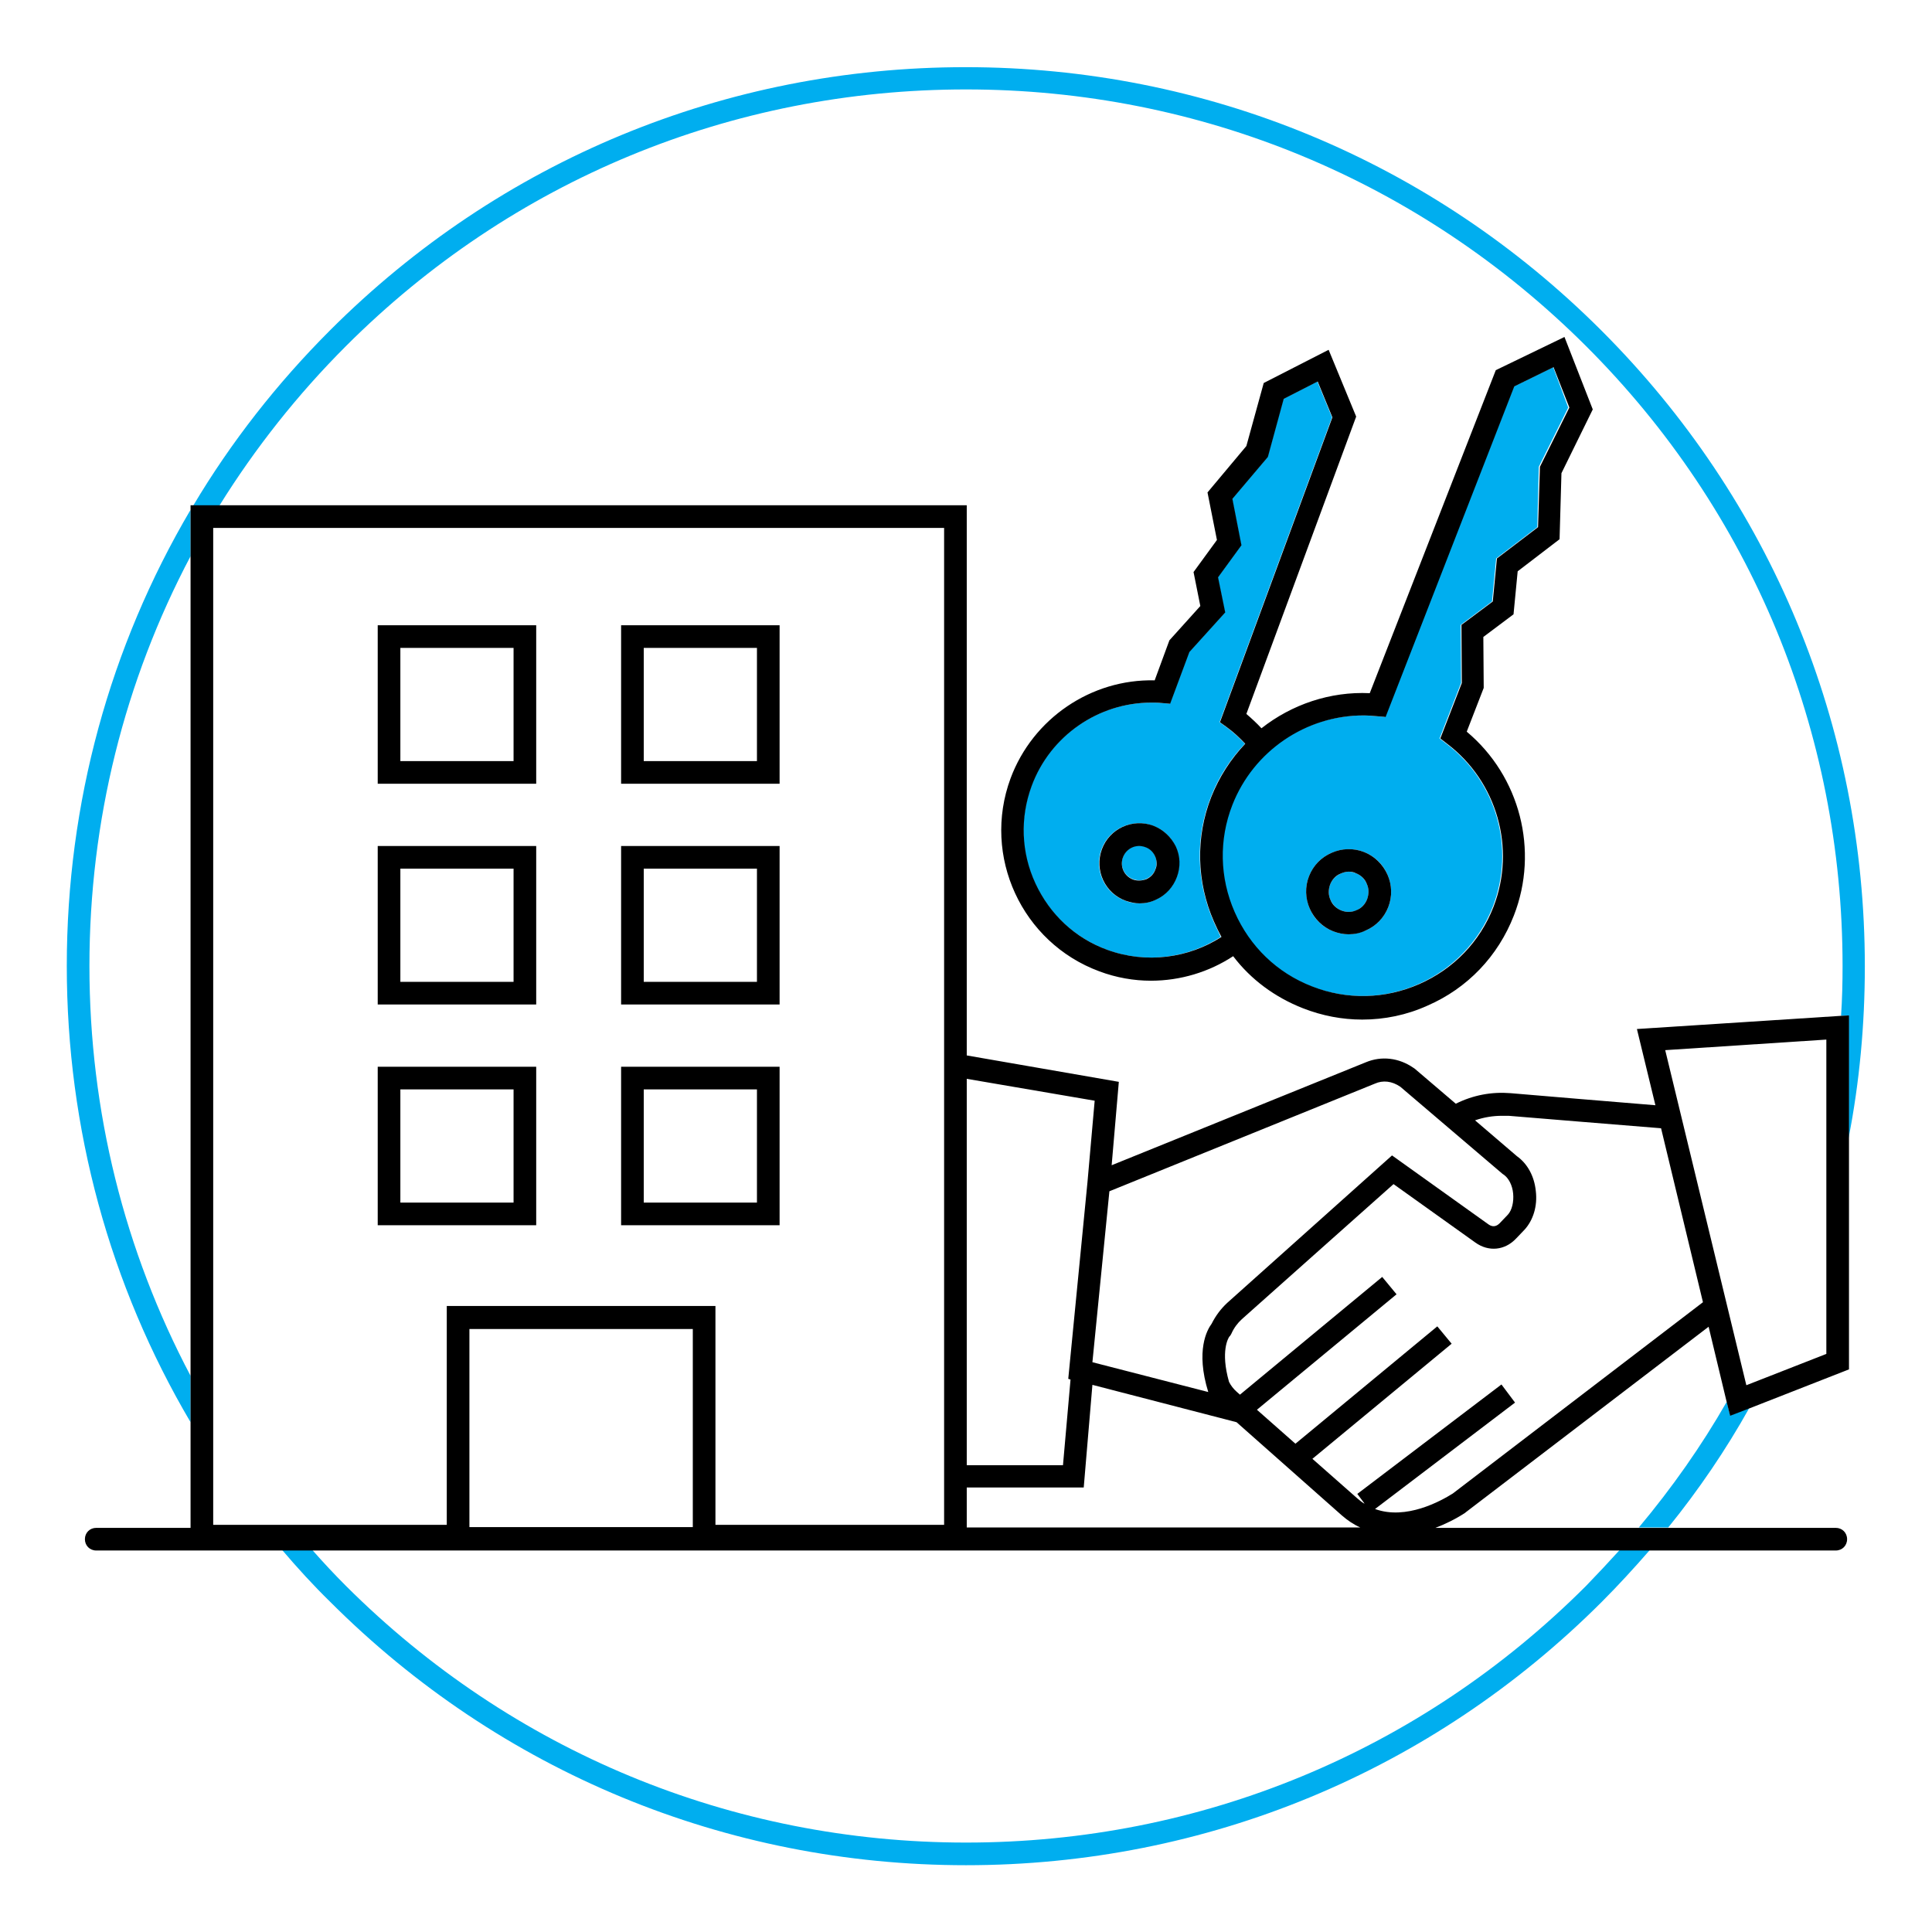 <?xml version="1.0" encoding="utf-8"?>
<!-- Generator: Adobe Illustrator 21.1.0, SVG Export Plug-In . SVG Version: 6.00 Build 0)  -->
<svg version="1.1" id="Layer_1" xmlns="http://www.w3.org/2000/svg" xmlns:xlink="http://www.w3.org/1999/xlink" x="0px" y="0px"
	 viewBox="0 0 512 512" style="enable-background:new 0 0 512 512;" xml:space="preserve">
<style type="text/css">
	.st0{fill:#FFFFFF;stroke:#00AEEF;stroke-width:6;stroke-miterlimit:10;}
	.st1{fill:#FFFFFF;stroke:#000000;stroke-width:6;stroke-linecap:round;stroke-linejoin:round;stroke-miterlimit:10;}
	.st2{fill:#FFFFFF;stroke:#00AEEF;stroke-width:6.296;stroke-miterlimit:10;}
	.st3{fill:#FFFFFF;stroke:#000000;stroke-width:6.296;stroke-linecap:round;stroke-linejoin:round;stroke-miterlimit:10;}
	.st4{fill:#00AEEF;}
	.st5{fill:none;}
	.st6{fill:none;stroke:#FFFFFF;stroke-width:0;stroke-linecap:round;stroke-linejoin:round;}
	.st7{fill:none;stroke:#00AEEF;stroke-width:0;stroke-linecap:round;stroke-linejoin:round;}
	.st8{fill:#FFFFFF;stroke:#000000;stroke-width:6;stroke-miterlimit:10;}
	.st9{fill:none;stroke:#000000;stroke-width:6;stroke-miterlimit:10;}
	.st10{fill:#00AEEF;stroke:#000000;stroke-width:6;stroke-miterlimit:10;}
	.st11{fill:none;stroke:#000000;stroke-width:6;stroke-linecap:round;stroke-linejoin:round;stroke-miterlimit:10;}
	.st12{fill:#00AEEF;stroke:#000000;stroke-width:6;stroke-linecap:round;stroke-linejoin:round;stroke-miterlimit:10;}
	.st13{fill:#FFFFFF;}
</style>
<path class="st4" d="M50.5,376.9v-12.3C33,331.5,23.7,294.5,23.7,256s9.3-75.5,26.8-108.6v-12.3C29.1,171.4,17.7,212.8,17.7,256
	S29.1,340.6,50.5,376.9z"/>
<path class="st4" d="M58.2,133.9c9.4-15.1,20.6-29.3,33.5-42.2c43.9-43.9,102.2-68,164.3-68s120.4,24.2,164.3,68s68,102.2,68,164.3
	c0,4.4-0.1,8.8-0.4,13.2l2-0.1v32.5c2.9-14.9,4.3-30.1,4.3-45.5c0-63.7-24.8-123.5-69.8-168.5c-45-45-104.9-69.8-168.5-69.8
	S132.5,42.5,87.5,87.5c-14.1,14.1-26.3,29.7-36.3,46.5H58.2z"/>
<path class="st4" d="M458.5,375.1l-0.9-3.6c-6.7,11.7-14.5,22.8-23.3,33.3h7.8c8.1-10,15.3-20.6,21.5-31.7L458.5,375.1z"/>
<path class="st4" d="M429.2,410.8c-2.9,3.2-5.9,6.4-8.9,9.5c-43.9,43.9-102.2,68-164.3,68s-120.4-24.2-164.3-68
	c-3.1-3.1-6-6.2-8.9-9.5h-8c4,4.7,8.2,9.3,12.7,13.7c45,45,104.9,69.8,168.5,69.8s123.5-24.8,168.5-69.8c4.4-4.4,8.6-9,12.7-13.7
	H429.2z"/>
<path d="M50.5,147.4v217.2v12.3v28h-25c-1.7,0-3,1.3-3,3s1.3,3,3,3h49.3h8h346.4h8h49.3c1.7,0,3-1.3,3-3s-1.3-3-3-3h-44.3h-7.8h-54
	c2.6-1,5.3-2.3,7.9-4l0.1-0.1l64.4-49.2l4.8,20l0.9,3.6l5.2-2l26.3-10.3v-61.3v-32.5l-2,0.1l-54.2,3.5l4.9,20.2
	c-13.6-1.1-28.9-2.4-38.4-3.2c-5-0.4-9.9,0.5-14.5,2.8l-10.9-9.3l-0.3-0.2c-3.9-2.7-8.5-3.2-12.6-1.5l-67.4,27.3l1.9-22.1l-40.3-7
	V133.9h-198h-7h-0.7v1.2V147.4z M250.2,139.9v264.2h-60.6v-58h-71.2v58H56.5V139.9H250.2z M371.1,288l27.1,23.1l0.3,0.2
	c1.3,0.9,2.3,2.8,2.5,5c0.2,2.2-0.3,4.4-1.4,5.6l-2.2,2.3c-0.9,0.9-1.9,1-2.9,0.3l-25.6-18.3l-43.7,39.1c-1.6,1.5-3,3.3-4.1,5.5
	c-1.2,1.6-4.3,7.1-0.9,18.1l-30.7-7.9l4.5-45.3l70.3-28.5C366.5,286.2,368.9,286.5,371.1,288z M399.8,295.7
	c10,0.8,26.4,2.2,40.4,3.3l11.1,46.1L385,395.8c-3.2,2-12.4,7.1-20.6,4.1l37.1-28.2l-3.6-4.8l-38.2,29l1.8,2.4l0.1,0.2
	c-0.7-0.4-1.3-0.9-2-1.5l-11.8-10.4l36.9-30.5l-3.8-4.6l-37.6,31.1l-10.2-9l37-30.6l-3.8-4.6l-37.7,31.2l-0.9-0.8
	c-0.8-0.7-1.5-1.6-2-2.6c-2.3-8.1-0.2-11.6,0.1-12l0.2-0.2l0.3-0.5c0.7-1.6,1.7-2.9,2.8-3.9l22.9-20.4l17.3-15.4l21.7,15.5
	c3.5,2.5,7.8,2.1,10.8-1.1l2.2-2.3c2.3-2.5,3.5-6.3,3-10.3c-0.4-3.9-2.2-7.2-5-9.2l-11.1-9.5c2.3-0.8,4.7-1.2,7.1-1.2
	C398.6,295.7,399.2,295.7,399.8,295.7z M484,275.5v83.3l-21.2,8.3l-21.5-88.8L484,275.5z M124.4,352.2h59.2v52.5h-59.2V352.2z
	 M288.2,313.2l-5.1,52.2l0.6,0.2l-2,22.7h-25.5V285.9l33.9,5.8L288.2,313.2z M256.2,404.8v-10.6h31l2.3-27.2l38.2,9.9l27.9,24.7
	c1.5,1.3,3.1,2.4,4.9,3.2H256.2z"/>
<path class="st4" d="M321.6,244.2c-4.6-10.6-4.9-22.3-0.7-33c2.1-5.4,5.2-10.1,9-14.1c-1.5-1.6-3.1-3.1-4.9-4.4l-1.8-1.3l29.8-80.8
	l-3.9-9.5l-9,4.6l-4.2,15.4l-9.4,11.1l2.4,12.3l-6.2,8.5l1.9,9.3l-9.5,10.5l-5.1,13.7l-2.3-0.2c-0.9-0.1-1.8-0.1-2.7-0.1
	c-14,0-26.8,8.8-31.7,22.1c-3.1,8.5-2.8,17.6,1,25.8c3.8,8.2,10.5,14.4,19,17.6c10.4,3.8,21.5,2.2,30.2-3.4
	C322.9,246.9,322.2,245.6,321.6,244.2z M311.8,232.4c-1,2.7-2.9,4.8-5.5,6c-1.4,0.7-2.9,1-4.4,1c-1.2,0-2.5-0.2-3.7-0.7
	c-5.5-2-8.3-8.1-6.3-13.6v0c2-5.5,8.1-8.3,13.6-6.3c2.7,1,4.8,2.9,6,5.5C312.7,226.9,312.8,229.8,311.8,232.4z"/>
<path class="st4" d="M306.2,230.3c0.4-1.2,0.4-2.4-0.1-3.5c-0.5-1.1-1.4-2-2.6-2.4c-2.4-0.9-5,0.3-5.9,2.7c-0.9,2.4,0.3,5,2.7,5.9
	c1.2,0.4,2.4,0.4,3.5-0.1C304.9,232.4,305.8,231.5,306.2,230.3z"/>
<path d="M305.6,218.8c-5.5-2-11.6,0.8-13.6,6.3v0c-2,5.5,0.8,11.6,6.3,13.6c1.2,0.4,2.4,0.7,3.7,0.7c1.5,0,3-0.3,4.4-1
	c2.6-1.2,4.5-3.3,5.5-6c1-2.7,0.9-5.5-0.3-8.1C310.3,221.7,308.2,219.8,305.6,218.8z M300.3,233.1c-2.4-0.9-3.6-3.5-2.7-5.9
	c0.9-2.4,3.5-3.6,5.9-2.7c1.2,0.4,2.1,1.3,2.6,2.4c0.5,1.1,0.6,2.4,0.1,3.5c-0.4,1.2-1.3,2.1-2.4,2.6
	C302.7,233.4,301.4,233.5,300.3,233.1z"/>
<path class="st4" d="M411.6,97.3l-10.4,5.1L367,190l-2.3-0.2c-1.2-0.1-2.4-0.2-3.6-0.2c-15.1,0-29.1,9.3-34.7,23.7
	c-3.6,9.3-3.4,19.4,0.6,28.4c4,9.1,11.3,16.1,20.5,19.7c9.3,3.6,19.4,3.4,28.4-0.6c9.1-4,16.1-11.3,19.7-20.5
	c6-15.5,1-33.2-12.3-43.2l-1.8-1.4l5.7-14.7l-0.1-15.4l8.3-6.2l1.1-11.4l10.9-8.3l0.4-16l7.8-15.7L411.6,97.3z M367.9,240.4
	c-1.1,2.8-3.2,5-6,6.2c-1.5,0.6-3,1-4.5,1c-1.4,0-2.8-0.3-4.1-0.8c-2.8-1.1-5-3.2-6.2-6s-1.3-5.8-0.2-8.6c1.1-2.8,3.2-5,6-6.2
	c2.8-1.2,5.8-1.3,8.6-0.2c2.8,1.1,5,3.2,6.2,6S369,237.6,367.9,240.4z"/>
<path d="M396.4,98.1L363,183.7c-10.5-0.5-20.7,3-28.7,9.3c-1.2-1.3-2.6-2.6-4-3.8l29.1-78.8l-7.3-17.7l-17.2,8.8l-4.6,16.7
	L320,130.5l2.5,12.6l-6.2,8.5l1.8,9l-8.2,9.1l-3.9,10.6c-16.8-0.4-32.3,10.1-38.2,26c-7.6,20.6,3,43.5,23.5,51.1
	c4.5,1.7,9.2,2.5,13.7,2.5c7.8,0,15.4-2.3,21.8-6.5c4.7,6.2,11.1,10.9,18.5,13.8c5.1,2,10.4,3,15.7,3c5.9,0,11.8-1.2,17.3-3.7
	c10.6-4.6,18.7-13.1,22.9-23.9c6.7-17.2,1.6-36.9-12.5-48.7l4.5-11.6l-0.1-13.5l8-6l1.1-11.4l11.1-8.5l0.5-17.5l8.3-16.9l-7.5-19.2
	L396.4,98.1z M407.6,139.7l-10.9,8.3l-1.1,11.4l-8.3,6.2l0.1,15.4l-5.7,14.7l1.8,1.4c13.2,10,18.3,27.7,12.3,43.2
	c-3.6,9.3-10.6,16.5-19.7,20.5c-9.1,4-19.2,4.2-28.4,0.6c-9.3-3.6-16.5-10.6-20.5-19.7c-4-9.1-4.2-19.2-0.6-28.4
	c5.6-14.3,19.5-23.7,34.7-23.7c1.2,0,2.4,0.1,3.6,0.2l2.3,0.2l34.1-87.6l10.4-5.1l4.2,10.7l-7.8,15.7L407.6,139.7z M293.4,251.7
	c-8.5-3.1-15.2-9.4-19-17.6c-3.8-8.2-4.1-17.4-1-25.8c4.9-13.3,17.7-22.1,31.7-22.1c0.9,0,1.8,0,2.7,0.1l2.3,0.2l5.1-13.7l9.5-10.5
	l-1.9-9.3l6.2-8.5l-2.4-12.3l9.4-11.1l4.2-15.4l9-4.6l3.9,9.5l-29.8,80.8l1.8,1.3c1.8,1.3,3.4,2.8,4.9,4.4c-3.8,4-6.9,8.8-9,14.1
	c-4.2,10.7-3.9,22.5,0.7,33c0.6,1.4,1.3,2.8,2,4.1C315,253.9,303.8,255.5,293.4,251.7z"/>
<path class="st4" d="M362.3,238.3L362.3,238.3c0.5-1.3,0.5-2.8-0.1-4.1c-0.6-1.3-1.6-2.3-2.9-2.8c-0.6-0.2-1.3-0.4-1.9-0.4
	c-0.7,0-1.4,0.2-2.1,0.5c-1.3,0.6-2.3,1.6-2.8,2.9c-0.5,1.3-0.5,2.8,0.1,4.1c0.6,1.3,1.6,2.3,2.9,2.8c1.3,0.5,2.8,0.5,4.1-0.1
	C360.8,240.6,361.8,239.6,362.3,238.3z"/>
<path d="M361.5,225.8c-2.8-1.1-5.9-1-8.6,0.2c-2.8,1.2-4.9,3.4-6,6.2c-1.1,2.8-1,5.9,0.2,8.6s3.4,4.9,6.2,6c1.3,0.5,2.7,0.8,4.1,0.8
	c1.5,0,3.1-0.3,4.5-1c2.8-1.2,4.9-3.4,6-6.2c1.1-2.8,1-5.9-0.2-8.6S364.3,226.9,361.5,225.8z M355.5,241.3c-1.3-0.5-2.4-1.5-2.9-2.8
	c-0.6-1.3-0.6-2.7-0.1-4.1c0.5-1.3,1.5-2.4,2.8-2.9c0.7-0.3,1.4-0.5,2.1-0.5c0.7,0,1.3,0.1,1.9,0.4c1.3,0.5,2.4,1.5,2.9,2.8
	c0.6,1.3,0.6,2.7,0.1,4.1v0c-0.5,1.3-1.5,2.4-2.8,2.9C358.2,241.8,356.8,241.8,355.5,241.3z"/>
<path d="M142.1,165.7h-42v42h42V165.7z M136.1,201.7h-30v-30h30V201.7z"/>
<path d="M206.6,165.7h-42v42h42V165.7z M200.6,201.7h-30v-30h30V201.7z"/>
<path d="M142.1,224.2h-42v42h42V224.2z M136.1,260.2h-30v-30h30V260.2z"/>
<path d="M206.6,224.2h-42v42h42V224.2z M200.6,260.2h-30v-30h30V260.2z"/>
<path d="M142.1,282.7h-42v42h42V282.7z M136.1,318.7h-30v-30h30V318.7z"/>
<path d="M206.6,282.7h-42v42h42V282.7z M200.6,318.7h-30v-30h30V318.7z"/>
</svg>
